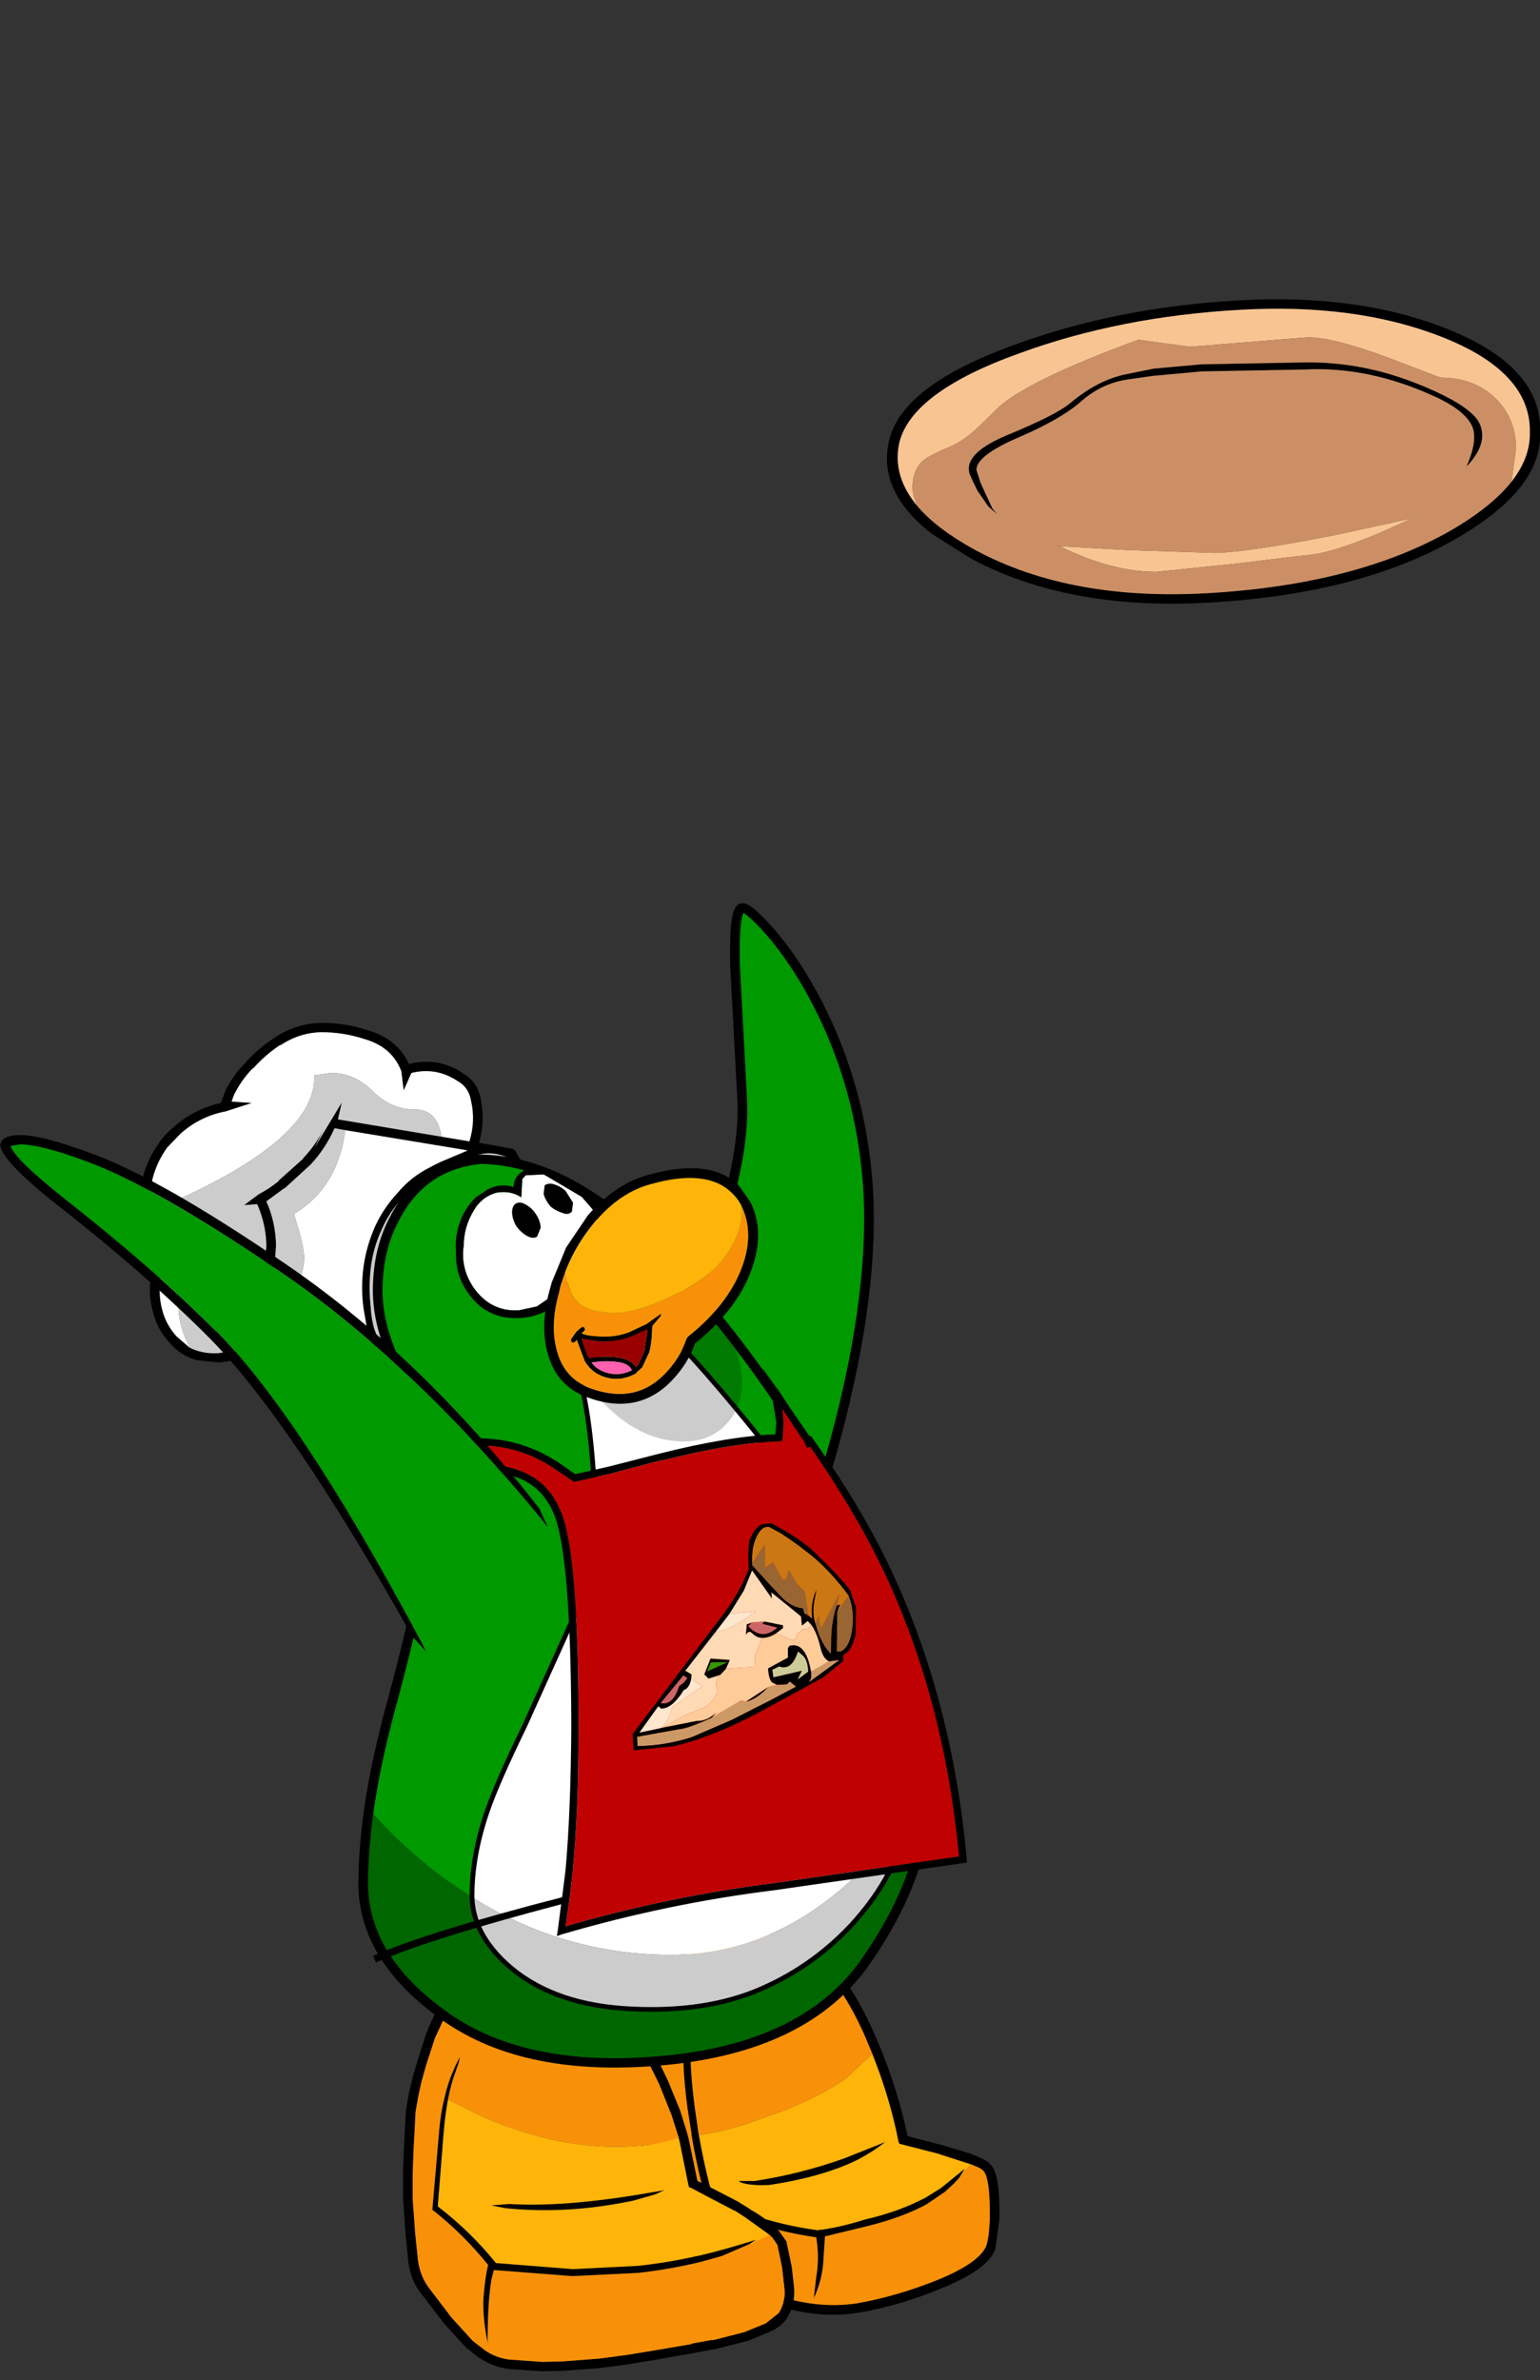 <?xml version="1.0" encoding="UTF-8" standalone="no"?>
<svg xmlns:ffdec="https://www.free-decompiler.com/flash" xmlns:xlink="http://www.w3.org/1999/xlink" ffdec:objectType="frame" height="251.2px" width="162.6px" xmlns="http://www.w3.org/2000/svg">
  <rect width="100%" height="100%" fill="#333333" stroke="none"/>
  <g transform="matrix(1.0, 0.0, 0.0, 1.0, -295.9, -22.4)">
    <use ffdec:characterId="209" height="41.9" transform="matrix(1.021, 0.0, 0.0, 0.989, 363.6, 225.25)" width="37.05" xlink:href="#shape0"/>
    <use ffdec:characterId="210" height="44.35" transform="matrix(1.021, 0.0, 0.0, 0.989, 338.4, 228.8)" width="40.5" xlink:href="#shape1"/>
    <use ffdec:characterId="211" height="39.6" transform="matrix(1.021, 0.0, 0.0, 0.989, 310.65, 130.35)" width="41.9" xlink:href="#shape2"/>
    <use ffdec:characterId="212" height="71.55" transform="matrix(1.021, 0.012, -0.013, 0.989, 366.396, 117.649)" width="21.75" xlink:href="#shape3"/>
    <use ffdec:characterId="213" height="97.45" transform="matrix(1.021, 0.0, 0.0, 0.989, 333.739, 144.255)" width="59.45" xlink:href="#shape4"/>
    <use ffdec:characterId="214" height="63.3" transform="matrix(1.021, 0.0, 0.0, 0.989, 335.289, 166.905)" width="61.4" xlink:href="#shape5"/>
    <use ffdec:characterId="191" height="24.35" transform="matrix(1.021, 0.0, 0.0, 0.989, 362.7, 183.1)" width="23.2" xlink:href="#shape6"/>
    <use ffdec:characterId="215" height="16.15" transform="matrix(1.021, 0.0, 0.0, 0.989, 344.0, 145.55)" width="15.75" xlink:href="#shape7"/>
    <use ffdec:characterId="115" height="4.15" transform="matrix(0.829, -0.578, 0.597, 0.802, 349.222, 150.213)" width="2.4" xlink:href="#shape8"/>
    <use ffdec:characterId="143" height="3.3" transform="matrix(0.067, -0.987, 1.019, 0.065, 353.059, 150.358)" width="3.1" xlink:href="#shape9"/>
    <use ffdec:characterId="194" height="18.3" transform="matrix(0.528, -0.847, 0.904, 0.684, 352.8, 165.6)" width="15.45" xlink:href="#shape10"/>
    <use ffdec:characterId="216" height="18.0" transform="matrix(0.528, -0.847, 0.874, 0.511, 348.927, 164.791)" width="27.75" xlink:href="#shape11"/>
    <use ffdec:characterId="245" height="32.1" transform="matrix(1.08, 0.0, 0.0, 1.0, 389.55, 54.0)" width="63.85" xlink:href="#shape12"/>
    <use ffdec:characterId="218" height="56.3" transform="matrix(1.021, -0.029, 0.03, 0.989, 295.9, 142.25)" width="55.4" xlink:href="#shape13"/>
  </g>
  <defs>
    <g id="shape0" transform="matrix(1.0, 0.0, 0.0, 1.0, 0.0, 0.0)">
      <path d="M24.25 23.9 L20.95 25.25 Q16.45 26.9 11.7 27.65 L10.1 27.65 Q10.8 28.15 13.25 28.05 18.75 27.2 22.4 25.35 23.95 24.5 25.2 23.5 L24.25 23.9 M23.9 14.05 Q25.5 18.15 26.4 22.35 L26.6 23.35 26.7 23.65 30.85 24.75 30.8 24.75 34.1 25.85 33.65 26.4 32.8 27.4 33.45 26.35 31.0 28.4 29.45 29.4 Q26.6 30.95 23.15 31.75 20.9 32.5 18.65 32.85 L18.5 32.85 18.25 32.9 Q14.6 32.4 10.95 31.1 L7.75 29.8 7.45 29.55 Q6.55 26.25 5.95 22.7 7.85 22.55 11.15 21.45 L14.65 20.15 Q18.5 18.6 21.1 16.75 L23.9 14.05" fill="#ffb409" fill-rule="evenodd" stroke="none"/>
      <path d="M24.6 13.1 Q26.55 17.95 27.55 22.85 L31.1 23.8 34.0 24.7 34.6 24.95 Q35.7 25.4 36.05 25.8 L36.15 25.9 Q37.0 26.8 37.05 30.5 L37.05 31.7 36.6 35.05 36.55 35.05 Q35.75 37.1 31.15 39.05 26.75 40.95 22.4 41.7 17.9 42.45 12.95 40.55 7.95 38.65 4.65 36.05 1.1 33.35 0.7 31.15 L0.7 31.05 Q-0.05 25.8 0.0 20.6 0.05 14.65 0.9 8.7 L0.9 8.65 0.95 8.65 Q2.9 0.25 10.3 0.0 18.7 -0.4 23.9 11.45 L24.6 13.1 M24.25 23.9 L25.2 23.5 Q23.95 24.5 22.4 25.35 18.75 27.2 13.25 28.05 10.8 28.15 10.1 27.65 L11.7 27.65 Q16.45 26.9 20.95 25.25 L24.25 23.9 M34.1 25.85 L30.8 24.75 30.85 24.75 26.7 23.65 26.6 23.35 26.4 22.35 Q25.5 18.15 23.9 14.05 L23.0 11.85 Q18.1 0.7 10.35 1.0 3.7 1.25 1.9 8.9 L1.9 8.85 Q1.05 14.75 1.0 20.6 0.95 25.7 1.7 30.9 L1.7 30.95 Q2.1 32.85 5.25 35.25 8.45 37.75 13.3 39.6 18.0 41.35 22.25 40.7 26.45 39.95 30.75 38.15 34.85 36.4 35.65 34.65 35.95 33.85 36.05 31.8 L36.05 30.5 Q36.0 27.55 35.5 26.7 L35.35 26.5 35.0 26.25 34.1 25.85 M5.95 22.7 Q6.55 26.25 7.45 29.55 L7.75 29.8 10.95 31.1 Q14.6 32.4 18.25 32.9 L18.5 32.85 18.65 32.85 Q20.9 32.5 23.15 31.75 26.6 30.95 29.45 29.4 L31.0 28.4 33.45 26.35 32.8 27.4 32.3 27.95 31.4 28.8 29.55 30.1 Q27.1 31.5 23.4 32.45 L19.0 33.55 19.0 33.6 18.85 36.05 Q18.75 38.15 17.85 40.15 L18.1 37.9 Q18.45 35.8 18.1 33.65 14.4 33.1 10.7 31.8 L8.3 30.9 6.8 30.0 6.75 29.85 Q5.8 26.4 5.2 22.7 L5.2 22.55 4.8 19.95 Q3.4 9.35 6.3 6.5 4.35 10.65 5.55 19.85 L5.95 22.7" fill="#000000" fill-rule="evenodd" stroke="none"/>
      <path d="M23.9 14.05 L21.1 16.75 Q18.5 18.6 14.65 20.15 L11.15 21.45 Q7.85 22.55 5.95 22.7 L5.55 19.85 Q4.35 10.65 6.3 6.5 3.4 9.35 4.8 19.95 L5.2 22.55 5.2 22.7 Q5.8 26.4 6.75 29.85 L6.8 30.0 8.3 30.9 10.7 31.8 Q14.4 33.1 18.1 33.65 18.45 35.8 18.1 37.9 L17.85 40.15 Q18.75 38.15 18.85 36.05 L19.0 33.6 19.0 33.55 23.4 32.45 Q27.1 31.5 29.55 30.1 L31.4 28.8 32.3 27.95 32.8 27.4 33.65 26.4 34.1 25.85 35.0 26.25 35.35 26.5 35.5 26.7 Q36.0 27.55 36.05 30.5 L36.05 31.8 Q35.95 33.85 35.65 34.65 34.85 36.4 30.75 38.15 26.45 39.95 22.25 40.7 18.0 41.35 13.3 39.6 8.45 37.75 5.25 35.25 2.1 32.85 1.7 30.95 L1.7 30.9 Q0.95 25.7 1.0 20.6 1.05 14.75 1.9 8.85 L1.9 8.9 Q3.7 1.25 10.35 1.0 18.1 0.7 23.0 11.85 L23.9 14.05" fill="#f99108" fill-rule="evenodd" stroke="none"/>
    </g>
    <g id="shape1" transform="matrix(1.0, 0.0, 0.0, 1.0, 0.0, 0.0)">
      <path d="M40.5 35.5 L40.5 35.55 Q40.6 37.35 39.75 38.7 39.05 39.7 37.95 40.15 L35.75 41.1 35.7 41.1 32.3 42.0 32.25 42.0 30.1 42.4 30.15 42.4 26.3 43.1 23.4 43.6 20.5 44.0 20.45 44.0 16.65 44.3 16.6 44.3 14.45 44.35 14.35 44.35 10.9 44.1 10.85 44.1 Q9.2 43.8 7.9 42.9 L7.95 42.95 6.55 41.8 4.25 39.2 2.0 36.15 Q0.85 34.7 0.6 32.7 L0.3 29.6 0.1 26.45 0.05 26.05 0.05 23.2 0.15 20.5 0.35 16.55 0.35 16.5 0.65 14.75 0.65 14.7 1.1 12.8 1.5 11.4 2.4 8.45 Q2.9 7.1 3.55 5.85 L3.6 5.85 5.0 3.9 5.05 3.9 6.65 2.2 7.65 1.5 7.6 1.55 Q8.55 1.0 9.7 0.75 L9.65 0.75 Q10.65 0.3 11.75 0.1 L11.8 0.05 11.85 0.05 14.65 0.2 Q16.5 0.5 18.35 1.45 L20.2 2.7 20.25 2.75 22.1 4.35 Q23.65 5.85 24.65 7.65 L26.05 10.35 27.45 13.35 28.7 16.5 29.45 19.0 29.55 19.4 29.6 19.6 30.5 24.05 30.95 24.25 34.8 26.3 34.8 26.35 34.85 26.35 35.95 27.05 35.9 27.05 Q37.5 27.95 38.85 29.3 L38.95 29.4 39.7 30.5 40.25 33.2 40.5 35.5 M28.55 19.4 L27.75 16.8 27.75 16.85 26.55 13.75 25.15 10.8 23.8 8.15 23.75 8.15 Q22.85 6.45 21.4 5.05 L21.4 5.1 19.6 3.5 17.9 2.35 Q15.6 1.2 13.2 1.05 L11.9 1.05 10.0 1.7 9.95 1.7 Q8.95 1.9 8.1 2.4 L7.3 2.95 5.8 4.5 5.8 4.55 Q5.0 5.4 4.45 6.35 L3.35 8.8 2.45 11.65 1.95 13.5 1.65 14.9 1.35 16.65 1.15 20.55 1.05 23.2 1.05 23.25 1.05 26.0 1.1 26.65 1.3 29.5 1.3 29.55 1.6 32.55 Q1.85 34.3 2.8 35.55 L5.05 38.6 7.25 41.1 8.5 42.1 Q9.6 42.9 11.0 43.1 L14.45 43.35 16.55 43.3 20.35 43.0 23.25 42.6 26.2 42.1 29.9 41.45 29.9 41.4 32.05 41.0 32.05 41.05 35.45 40.15 35.4 40.15 37.55 39.25 38.9 38.15 Q39.6 37.05 39.5 35.6 L39.25 33.35 39.25 33.3 38.75 30.8 38.75 30.85 38.25 30.1 37.95 29.8 35.4 27.9 34.35 27.2 34.3 27.2 29.85 24.8 29.6 24.7 29.6 24.6 29.55 24.45 28.65 19.85 28.55 19.45 28.55 19.4 M35.85 30.8 L33.05 32.05 Q29.05 33.3 24.45 33.85 L17.55 34.2 9.45 33.55 9.2 34.55 Q8.8 36.9 8.8 41.35 8.2 38.1 8.4 36.2 8.55 34.25 8.85 33.0 6.3 29.75 3.25 27.25 L3.1 27.15 3.1 26.9 3.8 18.55 Q3.95 16.75 4.35 15.15 4.7 13.5 5.35 12.05 L5.35 12.0 5.95 10.75 5.8 11.45 5.55 12.2 Q5.0 13.7 4.7 15.35 4.4 17.05 4.25 18.95 L3.65 26.75 3.95 27.0 Q7.05 29.5 9.5 32.6 L9.55 32.65 9.65 32.8 17.6 33.45 24.35 33.1 Q28.85 32.6 33.15 31.35 L34.35 31.0 36.6 30.3 35.85 30.8 M11.0 26.5 L11.1 26.5 Q17.3 26.9 27.15 25.0 L26.2 25.45 23.85 26.15 23.35 26.25 Q16.85 27.6 10.65 26.95 L9.15 26.65 11.0 26.5" fill="#000000" fill-rule="evenodd" stroke="none"/>
      <path d="M37.95 29.8 L38.25 30.1 38.75 30.85 38.75 30.8 39.25 33.3 39.25 33.35 39.5 35.6 Q39.6 37.05 38.9 38.15 L37.55 39.25 35.4 40.15 35.45 40.15 32.05 41.05 32.05 41.0 29.9 41.4 29.9 41.45 26.2 42.1 23.25 42.6 20.35 43.0 16.55 43.3 14.45 43.35 11.0 43.1 Q9.6 42.9 8.5 42.1 L7.25 41.1 5.05 38.6 2.8 35.55 Q1.85 34.3 1.6 32.55 L1.3 29.55 1.3 29.5 1.1 26.65 1.05 26.0 1.05 23.25 1.05 23.2 1.15 20.55 1.35 16.65 1.65 14.9 1.95 13.5 2.45 11.65 3.35 8.8 4.45 6.35 Q5.0 5.4 5.8 4.55 L5.8 4.5 7.3 2.95 8.1 2.4 Q8.95 1.9 9.95 1.7 L10.0 1.7 11.9 1.05 13.2 1.05 Q15.6 1.2 17.9 2.35 L19.6 3.5 21.4 5.1 21.4 5.05 Q22.85 6.45 23.75 8.15 L23.8 8.15 25.15 10.8 26.55 13.75 27.75 16.85 27.75 16.8 28.55 19.4 Q26.05 20.4 22.05 20.4 15.5 20.4 8.3 17.2 L4.7 15.35 Q5.0 13.7 5.55 12.2 L5.8 11.45 5.95 10.75 5.35 12.0 5.35 12.05 Q4.7 13.5 4.35 15.15 3.95 16.75 3.8 18.55 L3.1 26.9 3.1 27.15 3.25 27.25 Q6.3 29.75 8.85 33.0 8.55 34.25 8.4 36.2 8.2 38.1 8.8 41.35 8.8 36.9 9.2 34.55 L9.45 33.55 17.55 34.2 24.45 33.85 Q29.05 33.3 33.05 32.05 L35.85 30.8 37.55 30.0 37.95 29.8" fill="#f99108" fill-rule="evenodd" stroke="none"/>
      <path d="M28.55 19.4 L28.55 19.45 28.65 19.85 29.55 24.45 29.6 24.6 29.6 24.7 29.85 24.8 34.3 27.2 34.35 27.2 35.4 27.9 37.95 29.8 37.55 30.0 35.85 30.8 36.6 30.3 34.35 31.0 33.15 31.35 Q28.85 32.6 24.35 33.1 L17.6 33.45 9.65 32.8 9.55 32.65 9.5 32.6 Q7.05 29.5 3.95 27.0 L3.65 26.75 4.25 18.95 Q4.4 17.05 4.7 15.35 L8.3 17.2 Q15.5 20.4 22.05 20.4 26.05 20.4 28.55 19.4 M11.0 26.5 L9.15 26.65 10.65 26.95 Q16.85 27.6 23.35 26.25 L23.85 26.15 26.2 25.45 27.15 25.0 Q17.3 26.9 11.1 26.5 L11.0 26.5" fill="#ffb409" fill-rule="evenodd" stroke="none"/>
    </g>
    <g id="shape2" transform="matrix(1.0, 0.0, 0.0, 1.0, 0.0, 0.0)">
      <path d="M40.9 17.5 Q41.7 19.4 41.85 21.5 42.0 23.7 41.5 25.95 L41.5 25.9 Q41.0 28.3 40.1 30.65 38.95 33.55 36.9 35.9 L33.75 38.4 Q31.25 39.75 28.45 39.6 L28.35 39.6 27.45 39.45 27.25 39.4 22.2 36.1 20.75 37.4 Q18.3 39.5 14.95 39.2 11.75 38.7 10.85 35.85 L8.25 36.25 5.9 36.0 Q4.2 35.5 3.05 34.1 1.8 32.65 1.4 30.95 0.6 28.1 1.65 25.5 L0.9 23.65 0.35 21.9 Q-0.1 20.15 0.05 18.4 L0.05 18.35 Q0.25 15.3 2.05 12.75 L2.05 12.7 Q2.75 11.75 3.6 11.05 5.7 9.15 8.4 8.55 L8.9 7.15 Q9.75 5.45 11.0 4.2 L11.0 4.15 Q12.35 2.65 14.0 1.55 16.2 0.05 18.8 0.0 21.3 0.0 23.6 0.8 26.65 1.7 27.85 4.4 30.8 3.6 33.4 5.35 L33.35 5.35 Q34.9 6.25 35.25 8.05 35.75 10.45 35.1 12.8 L38.35 13.4 38.5 13.4 38.85 13.65 40.9 17.5 M40.5 25.7 L40.55 25.7 Q41.0 23.6 40.85 21.55 40.7 19.6 40.0 17.9 L38.15 14.4 Q35.95 13.45 34.3 14.4 L34.1 14.35 Q32.15 15.0 30.4 16.05 28.6 17.0 27.3 18.55 25.85 20.1 25.05 22.0 24.15 24.0 23.9 26.1 23.65 28.25 23.9 30.4 L23.9 30.45 Q23.95 31.65 24.3 32.8 L24.35 32.9 Q25.2 35.75 27.05 37.85 L27.45 38.35 27.7 38.5 28.55 38.6 Q31.05 38.75 33.25 37.55 34.95 36.55 36.15 35.25 38.05 33.05 39.15 30.3 L40.5 25.7 M31.2 12.15 L34.1 12.65 Q34.75 10.45 34.25 8.25 34.0 6.85 32.85 6.2 30.65 4.7 28.1 5.35 L27.3 7.2 27.05 5.15 Q26.1 2.6 23.3 1.75 21.1 1.0 18.8 1.0 16.5 1.05 14.55 2.4 L14.55 2.35 Q13.0 3.4 11.75 4.85 L11.7 4.85 Q10.55 6.05 9.8 7.6 L9.8 7.55 9.5 8.4 11.6 8.55 8.9 9.45 Q6.3 9.95 4.25 11.8 L2.85 13.3 Q1.25 15.6 1.05 18.45 0.9 20.05 1.3 21.65 L1.8 23.25 1.85 23.3 2.2 24.15 3.25 22.15 2.3 26.0 Q1.8 28.75 2.35 30.7 2.7 32.15 3.8 33.45 L5.15 34.65 Q6.45 35.35 8.15 35.25 L11.0 34.8 13.85 34.0 11.75 35.45 Q12.5 37.75 15.05 38.2 L15.1 38.2 Q18.0 38.45 20.1 36.65 L21.35 35.55 12.3 29.6 10.6 30.15 11.8 28.7 Q12.6 27.3 13.0 25.7 L12.95 25.7 13.1 23.8 13.1 23.75 Q13.05 21.45 12.15 19.35 L10.8 19.45 12.3 18.3 Q13.4 17.7 14.35 16.9 L14.35 16.85 16.9 14.5 16.9 14.45 Q18.15 13.1 19.0 11.4 L18.1 13.3 20.9 8.5 20.5 10.3 31.2 12.15 M23.45 32.3 L23.15 30.5 Q22.85 28.25 23.15 26.0 23.45 23.8 24.35 21.7 25.25 19.7 26.75 18.05 28.1 16.4 30.05 15.4 L30.5 15.15 31.1 14.85 33.85 13.65 33.85 13.6 21.25 11.45 20.15 11.25 Q19.2 13.45 17.65 15.15 L15.0 17.65 14.95 17.65 13.1 19.05 Q14.05 21.25 14.1 23.75 L13.95 25.9 13.95 25.95 12.95 28.8 22.45 35.05 22.5 35.1 25.5 37.05 Q24.25 35.25 23.6 33.0 L23.45 32.3" fill="#000000" fill-rule="evenodd" stroke="none"/>
      <path d="M5.15 34.65 L3.8 33.45 Q2.7 32.15 2.35 30.7 1.8 28.75 2.3 26.0 L3.25 22.15 2.2 24.15 1.85 23.3 1.8 23.25 1.3 21.65 Q0.9 20.05 1.05 18.45 1.25 15.6 2.85 13.3 L4.25 11.8 Q6.3 9.95 8.9 9.45 L11.6 8.55 9.5 8.4 9.8 7.55 9.8 7.6 Q10.55 6.05 11.7 4.85 L11.75 4.85 Q13.0 3.4 14.55 2.35 L14.55 2.4 Q16.5 1.05 18.8 1.0 21.1 1.0 23.3 1.75 26.1 2.6 27.05 5.15 L27.3 7.2 28.1 5.35 Q30.65 4.7 32.85 6.2 34.0 6.85 34.25 8.25 34.75 10.45 34.1 12.65 L31.2 12.15 Q30.8 9.25 28.45 9.25 26.0 9.25 24.1 7.3 22.2 5.35 19.8 5.35 L18.05 5.6 Q18.35 12.1 4.0 18.85 L5.9 20.9 Q5.1 22.15 4.65 23.6 4.0 25.95 4.0 30.15 4.0 32.3 5.15 34.6 L5.15 34.65 M21.25 11.45 L33.85 13.6 33.85 13.65 31.1 14.85 30.5 15.15 30.05 15.4 Q28.1 16.4 26.75 18.05 25.25 19.7 24.35 21.7 23.45 23.8 23.15 26.0 22.85 28.25 23.15 30.5 L23.45 32.3 20.25 30.3 16.25 27.75 Q17.0 26.55 17.0 25.1 17.0 23.95 16.35 21.75 L15.95 20.4 Q18.7 18.7 20.1 15.7 21.0 13.7 21.25 11.45" fill="#ffffff" fill-rule="evenodd" stroke="none"/>
      <path d="M40.5 25.7 L39.15 30.3 Q38.05 33.05 36.15 35.25 34.95 36.55 33.25 37.55 31.05 38.75 28.55 38.6 L27.7 38.5 27.45 38.35 27.05 37.85 Q25.2 35.75 24.35 32.9 L24.3 32.8 Q23.95 31.65 23.9 30.45 L23.9 30.4 Q23.65 28.25 23.9 26.1 24.15 24.0 25.05 22.0 25.85 20.1 27.3 18.55 28.6 17.0 30.4 16.05 32.15 15.0 34.1 14.35 L34.3 14.4 Q35.95 13.45 38.15 14.4 L40.0 17.9 Q40.7 19.6 40.85 21.55 41.0 23.6 40.55 25.7 L40.5 25.7 M31.2 12.15 L20.5 10.3 20.9 8.5 18.1 13.3 19.0 11.4 Q18.15 13.1 16.9 14.45 L16.9 14.5 14.35 16.85 14.35 16.9 Q13.4 17.7 12.3 18.3 L10.8 19.45 12.15 19.35 Q13.05 21.45 13.1 23.75 L13.1 23.8 12.95 25.7 13.0 25.7 Q12.6 27.3 11.8 28.7 L10.6 30.15 12.3 29.6 21.35 35.55 20.1 36.65 Q18.0 38.45 15.1 38.2 L15.05 38.2 Q12.5 37.75 11.75 35.45 L13.85 34.0 11.0 34.8 8.15 35.25 Q6.45 35.35 5.15 34.65 L5.15 34.6 Q4.0 32.3 4.0 30.15 4.0 25.95 4.65 23.6 5.1 22.15 5.9 20.9 L4.0 18.85 Q18.35 12.1 18.05 5.6 L19.8 5.35 Q22.2 5.35 24.1 7.3 26.0 9.25 28.45 9.25 30.8 9.25 31.2 12.15 M23.45 32.3 L23.6 33.0 Q24.25 35.25 25.5 37.05 L22.5 35.1 22.45 35.05 12.95 28.8 13.95 25.95 13.95 25.9 14.1 23.75 Q14.05 21.25 13.1 19.05 L14.95 17.65 15.0 17.65 17.65 15.15 Q19.2 13.45 20.15 11.25 L21.25 11.45 Q21.0 13.7 20.1 15.7 18.7 18.7 15.95 20.4 L16.35 21.75 Q17.0 23.95 17.0 25.1 17.0 26.55 16.25 27.75 L20.25 30.3 23.45 32.3" fill="#cccccc" fill-rule="evenodd" stroke="none"/>
    </g>
    <g id="shape3" transform="matrix(1.0, 0.0, 0.0, 1.0, 0.5, 0.5)">
      <path d="M4.05 38.25 Q8.0 26.85 7.45 20.05 L6.55 6.15 Q6.35 0.3 7.15 0.0 7.65 -0.2 9.5 1.8 11.65 4.1 13.7 7.5 19.5 17.3 20.55 29.05 21.55 40.45 17.55 56.65 15.5 64.75 13.3 70.55 L0.0 48.3 Q2.1 43.95 4.05 38.25" fill="#009900" fill-rule="evenodd" stroke="none"/>
      <path d="M4.05 38.25 Q8.0 26.85 7.45 20.05 L6.55 6.15 Q6.35 0.3 7.15 0.0 7.65 -0.2 9.5 1.8 11.65 4.1 13.7 7.5 19.5 17.3 20.55 29.05 21.55 40.45 17.55 56.65 15.5 64.75 13.3 70.55 L0.0 48.3 Q2.1 43.95 4.05 38.25 Z" fill="none" stroke="#000000" stroke-linecap="round" stroke-linejoin="round" stroke-width="1.0"/>
    </g>
    <g id="shape4" transform="matrix(1.0, 0.0, 0.0, 1.0, 0.5, 0.5)">
      <path d="M11.25 78.75 L11.25 78.35 Q11.3 74.1 12.85 69.5 13.85 66.5 16.7 60.45 L21.95 48.45 Q24.35 42.5 23.85 34.15 23.35 25.75 21.9 21.85 22.2 21.95 26.3 19.7 L30.35 17.45 Q33.3 19.9 40.3 28.8 47.25 37.7 52.1 47.5 57.0 57.3 57.0 62.2 56.95 66.2 56.25 70.2 L52.2 75.2 Q43.1 84.9 31.85 84.9 20.8 84.9 11.25 78.75" fill="#ffffff" fill-rule="evenodd" stroke="none"/>
      <path d="M0.6 69.35 Q1.35 64.0 3.1 57.5 6.2 45.65 7.1 37.85 7.95 30.05 4.7 24.35 1.4 18.6 1.5 13.75 1.55 9.6 3.2 6.4 6.05 0.6 12.15 0.0 19.5 0.1 27.05 6.65 34.6 13.2 42.75 25.45 50.85 37.7 54.8 48.35 58.5 58.4 58.45 66.9 L56.25 70.2 Q56.95 66.2 57.0 62.2 57.0 57.3 52.1 47.5 47.25 37.7 40.3 28.8 33.3 19.9 30.35 17.45 L26.3 19.7 Q22.2 21.95 21.9 21.85 23.35 25.75 23.85 34.15 24.35 42.5 21.95 48.45 L16.7 60.45 Q13.85 66.5 12.85 69.5 11.3 74.1 11.25 78.35 L11.25 78.75 8.65 76.95 Q4.3 73.7 0.6 69.35" fill="#009900" fill-rule="evenodd" stroke="none"/>
      <path d="M56.25 70.2 L55.85 72.0 Q54.75 76.9 50.5 81.7 46.2 86.45 40.4 88.85 34.6 91.2 26.7 90.6 19.25 90.0 14.85 85.9 11.35 82.6 11.25 78.75 20.8 84.9 31.85 84.9 43.1 84.9 52.2 75.2 L56.25 70.2" fill="#cccccc" fill-rule="evenodd" stroke="none"/>
      <path d="M0.6 69.35 Q4.3 73.7 8.65 76.95 L11.25 78.75 Q11.35 82.6 14.85 85.9 19.25 90.0 26.7 90.6 34.6 91.2 40.4 88.85 46.2 86.45 50.5 81.7 54.75 76.9 55.85 72.0 L56.25 70.2 58.45 66.9 58.4 67.85 Q58.05 76.65 51.9 85.7 45.75 94.7 31.3 96.15 16.85 97.6 8.45 91.45 0.05 85.3 0.0 77.35 0.0 73.75 0.6 69.35" fill="#006700" fill-rule="evenodd" stroke="none"/>
      <path d="M58.45 66.9 Q58.5 58.4 54.8 48.35 50.85 37.7 42.75 25.45 34.6 13.2 27.05 6.65 19.5 0.1 12.15 0.0 6.05 0.6 3.2 6.4 1.55 9.6 1.5 13.75 1.4 18.6 4.7 24.35 7.95 30.05 7.1 37.85 6.2 45.65 3.1 57.5 1.35 64.0 0.6 69.35 0.0 73.75 0.0 77.35 0.05 85.3 8.45 91.45 16.85 97.6 31.3 96.15 45.75 94.7 51.9 85.7 58.05 76.65 58.4 67.85 L58.45 66.9" fill="none" stroke="#000000" stroke-linecap="round" stroke-linejoin="round" stroke-width="1.0"/>
      <path d="M11.25 78.75 L11.25 78.35 Q11.3 74.1 12.85 69.5 13.85 66.5 16.7 60.45 L21.95 48.45 Q24.35 42.5 23.85 34.15 23.35 25.75 21.9 21.85 22.2 21.95 26.3 19.7 L30.35 17.45 Q33.3 19.9 40.3 28.8 47.25 37.7 52.1 47.5 57.0 57.3 57.0 62.2 56.95 66.2 56.25 70.2 L55.85 72.0 Q54.75 76.9 50.5 81.7 46.2 86.45 40.4 88.85 34.6 91.2 26.7 90.6 19.25 90.0 14.85 85.9 11.35 82.6 11.25 78.75 Z" fill="none" stroke="#000000" stroke-linecap="round" stroke-linejoin="round" stroke-width="0.5"/>
    </g>
    <g id="shape5" transform="matrix(1.0, 0.0, 0.0, 1.0, 0.5, 0.5)">
      <path d="M41.8 3.7 L42.0 4.0 44.0 7.1 44.05 7.15 44.25 7.6 44.4 7.9 44.7 7.75 Q48.2 12.95 50.7 17.75 58.4 32.65 60.1 51.5 L40.9 54.35 Q30.1 55.75 19.4 58.95 L19.8 56.15 20.15 53.05 Q20.75 46.75 20.75 37.5 20.75 19.05 18.9 14.65 17.7 11.6 14.95 10.45 12.6 9.4 7.85 9.45 L5.9 9.65 5.5 9.7 5.55 8.25 Q12.7 6.4 17.95 9.9 L20.25 11.5 20.4 11.5 24.05 10.65 29.35 9.2 29.35 9.25 Q36.65 7.35 41.45 7.2 L41.8 7.15 41.85 6.85 41.95 5.2 41.8 3.7" fill="#bf0101" fill-rule="evenodd" stroke="none"/>
      <path d="M39.25 -0.05 L39.85 -0.5 40.05 -0.2 41.3 1.6 41.4 1.7 42.6 3.6 44.6 6.6 44.75 6.65 44.85 6.7 44.9 6.8 Q48.7 12.3 51.35 17.4 59.2 32.6 60.9 51.8 L60.9 52.15 60.55 52.2 41.0 55.1 Q30.0 56.5 19.05 59.8 L18.5 60.0 18.6 59.4 18.95 56.6 Q5.7 60.2 0.15 62.65 L-0.2 62.8 -0.5 62.1 -0.15 61.95 Q5.5 59.45 19.05 55.85 L19.4 53.0 Q19.95 46.75 20.0 37.5 19.95 19.25 18.2 14.95 17.1 12.2 14.65 11.15 12.4 10.2 7.85 10.2 L6.0 10.4 5.15 10.6 4.65 10.7 4.7 10.15 4.8 7.95 4.8 7.65 5.05 7.6 Q12.7 5.55 18.35 9.25 L18.4 9.25 20.4 10.7 23.85 9.9 29.15 8.5 Q36.3 6.65 41.1 6.45 L41.2 5.2 40.7 2.0 39.45 0.25 39.25 -0.05 M41.8 3.7 L41.95 5.2 41.85 6.85 41.8 7.15 41.45 7.2 Q36.65 7.35 29.35 9.25 L29.35 9.2 24.05 10.65 20.4 11.5 20.25 11.5 17.95 9.9 Q12.7 6.4 5.55 8.25 L5.5 9.7 5.9 9.65 7.85 9.45 Q12.6 9.4 14.95 10.45 17.7 11.6 18.9 14.65 20.75 19.05 20.75 37.5 20.75 46.75 20.15 53.05 L19.8 56.15 19.4 58.95 Q30.1 55.75 40.9 54.35 L60.1 51.5 Q58.4 32.65 50.7 17.75 48.2 12.95 44.7 7.75 L44.4 7.9 44.25 7.6 44.05 7.15 44.0 7.1 42.0 4.0 41.8 3.7" fill="#000000" fill-rule="evenodd" stroke="none"/>
    </g>
    <g id="shape6" transform="matrix(1.0, 0.0, 0.0, 1.0, 0.0, 0.0)">
      <path d="M21.1 8.85 L21.35 7.65 19.55 11.2 19.35 11.05 19.25 10.0 18.9 10.8 Q18.5 9.65 18.85 8.0 L19.0 7.2 Q18.4 8.5 18.55 10.1 18.7 10.4 18.15 9.9 L17.8 7.4 17.0 6.55 16.15 5.1 15.85 6.1 15.5 6.1 14.5 4.25 13.7 4.85 13.65 2.35 12.35 4.4 12.35 3.85 Q12.35 2.7 12.65 1.9 13.2 0.35 14.1 0.45 L15.35 1.15 Q17.15 2.35 18.9 3.85 20.75 5.55 22.35 7.8 L21.5 9.0 21.45 8.75 21.1 8.85" fill="#cb7814" fill-rule="evenodd" stroke="none"/>
      <path d="M21.45 8.75 L21.5 9.0 21.15 9.55 21.45 8.75 M20.3 14.8 L21.4 14.65 18.2 17.05 18.45 16.6 18.45 15.9 20.3 14.8 M14.9 17.3 L15.95 17.25 16.25 16.95 16.9 17.5 14.35 18.9 10.25 21.05 6.1 22.9 Q3.35 23.8 0.5 23.85 L0.45 22.85 4.75 22.05 Q5.65 22.0 8.2 20.8 L11.25 18.95 11.7 19.1 Q12.85 18.85 14.0 17.55 L14.9 17.3" fill="#cc9966" fill-rule="evenodd" stroke="none"/>
      <path d="M18.9 10.8 L19.25 10.0 19.35 11.05 19.55 11.2 21.35 7.65 21.1 8.85 Q20.6 10.45 20.55 12.15 L20.5 14.0 Q19.5 13.05 18.9 10.8 M21.5 9.0 L22.35 7.8 Q22.9 9.25 22.75 11.0 22.55 13.2 21.55 13.75 L21.1 13.75 21.1 13.7 21.15 9.55 21.5 9.0 M12.35 4.4 L13.65 2.35 13.7 4.85 14.5 4.25 15.5 6.1 15.85 6.1 16.15 5.1 17.0 6.55 17.8 7.4 18.15 9.9 17.75 9.7 17.6 9.15 Q16.4 9.05 15.3 7.85 L14.3 6.75 12.35 4.55 12.35 4.45 12.35 4.4" fill="#996633" fill-rule="evenodd" stroke="none"/>
      <path d="M18.9 10.8 Q19.5 13.05 20.5 14.0 L20.55 12.15 Q20.6 10.45 21.1 8.85 L21.45 8.75 21.15 9.55 21.1 13.7 21.05 13.75 21.1 13.75 21.55 13.75 Q22.55 13.2 22.75 11.0 22.9 9.25 22.35 7.8 20.75 5.55 18.9 3.85 17.15 2.35 15.35 1.15 L14.1 0.45 Q13.2 0.35 12.65 1.9 12.35 2.7 12.35 3.85 L12.35 4.4 12.35 4.45 12.35 4.55 14.3 6.75 15.3 7.85 Q16.4 9.05 17.6 9.15 L17.75 9.7 18.15 9.9 Q18.7 10.4 18.55 10.1 18.4 8.5 19.0 7.2 L18.85 8.0 Q18.5 9.65 18.9 10.8 M23.05 11.95 Q22.65 13.75 21.8 14.1 L21.75 14.8 19.65 16.55 12.7 20.45 Q8.15 22.9 4.3 23.85 L0.1 24.3 0.0 22.55 9.5 9.6 Q11.15 7.3 12.0 4.95 L11.95 3.3 12.05 1.95 12.45 1.1 Q12.8 0.5 13.3 0.2 L14.3 0.05 Q16.75 1.35 18.45 2.8 21.8 6.15 22.5 7.25 L23.1 9.05 23.05 11.95 M18.45 15.9 L18.45 16.6 18.2 17.05 21.4 14.65 20.3 14.8 Q19.65 14.5 19.4 13.25 19.05 11.75 18.5 10.95 L18.1 10.5 17.5 11.0 17.4 10.0 14.35 7.45 14.4 8.1 12.35 5.1 11.5 7.25 10.0 9.75 8.55 11.7 5.45 15.8 6.1 16.2 6.05 16.7 Q5.9 17.5 5.45 17.8 L5.3 17.85 Q4.1 19.85 2.95 19.85 L2.65 19.6 0.7 22.4 2.8 21.95 3.2 21.85 6.65 21.15 Q7.7 21.2 8.7 20.2 L8.2 20.8 Q5.65 22.0 4.75 22.05 L0.45 22.85 0.5 23.85 Q3.35 23.8 6.1 22.9 L10.25 21.05 14.35 18.9 16.9 17.5 16.25 16.95 15.95 17.25 14.9 17.3 14.4 17.05 Q14.05 16.65 14.0 15.55 L16.05 14.4 16.05 13.4 16.2 13.15 Q17.9 12.65 18.45 15.9 M13.4 12.3 Q12.85 12.3 12.4 11.85 12.0 11.4 11.7 12.0 L11.8 10.85 12.35 10.65 11.95 11.05 Q13.4 12.65 14.95 11.2 L13.4 10.8 13.65 10.55 15.55 10.95 15.55 11.25 14.85 11.8 Q14.15 12.3 13.4 12.3 M9.65 15.6 L9.1 16.2 9.05 16.25 7.85 16.65 7.4 16.2 8.05 14.5 10.05 14.65 9.65 15.6 M7.75 15.85 L9.8 14.9 8.1 14.9 7.75 15.75 7.65 15.85 7.75 15.85 M5.65 16.6 L5.25 16.3 2.9 19.25 Q4.15 19.55 4.8 17.45 L5.3 17.05 5.65 16.6 M17.1 16.7 L18.15 15.9 Q18.1 14.6 17.55 14.15 L17.1 13.75 Q16.45 15.85 15.15 15.35 L14.45 15.7 14.55 16.5 17.5 15.8 17.1 16.65 17.05 16.7 17.1 16.7 M14.0 17.55 Q12.85 18.85 11.7 19.1 L14.0 17.55" fill="#000000" fill-rule="evenodd" stroke="none"/>
      <path d="M3.2 21.85 L2.8 21.95 Q3.5 21.65 3.95 20.2 L4.1 19.7 7.2 17.45 6.05 16.7 6.1 16.2 5.45 15.8 8.55 11.7 Q10.3 11.35 12.05 9.95 L12.75 9.45 10.0 9.75 11.5 7.25 12.35 5.1 14.4 8.1 14.35 7.45 17.4 10.0 17.5 11.0 18.1 10.5 18.5 10.95 Q18.1 11.45 17.65 11.35 L17.05 11.85 Q16.8 12.6 16.55 12.55 L14.85 11.8 15.55 11.25 15.55 10.95 13.65 10.55 12.35 10.65 11.8 10.85 11.7 12.0 Q12.0 11.4 12.4 11.85 12.85 12.3 13.4 12.3 L12.65 14.15 12.6 15.4 9.65 15.6 10.05 14.65 8.05 14.5 7.4 16.2 7.85 16.65 9.05 16.25 9.05 16.3 8.8 16.5 8.6 17.35 8.8 18.0 Q8.1 19.5 7.15 19.85 5.15 20.55 3.2 21.85" fill="#ffdab5" fill-rule="evenodd" stroke="none"/>
      <path d="M12.35 10.65 L13.65 10.55 13.4 10.8 14.95 11.2 Q13.4 12.65 11.95 11.05 L12.35 10.65 M5.65 16.6 L5.3 17.05 4.8 17.45 Q4.15 19.55 2.9 19.25 L5.25 16.3 5.65 16.6" fill="#cc6666" fill-rule="evenodd" stroke="none"/>
      <path d="M18.45 15.9 Q17.9 12.65 16.2 13.15 L16.05 13.4 16.05 14.4 14.0 15.55 Q14.05 16.65 14.4 17.05 L14.9 17.3 14.0 17.55 11.7 19.1 11.25 18.95 8.2 20.8 8.7 20.2 Q7.7 21.2 6.65 21.15 L3.2 21.85 Q5.15 20.55 7.15 19.85 8.1 19.5 8.8 18.0 L8.6 17.35 8.8 16.5 9.05 16.3 9.1 16.2 9.65 15.6 12.6 15.4 12.65 14.15 13.4 12.3 Q14.15 12.3 14.85 11.8 L16.55 12.55 Q16.8 12.6 17.05 11.85 L17.65 11.35 Q18.1 11.45 18.5 10.95 19.05 11.75 19.4 13.25 19.65 14.5 20.3 14.8 L18.45 15.9" fill="#ffcc99" fill-rule="evenodd" stroke="none"/>
      <path d="M2.8 21.95 L0.7 22.4 2.65 19.6 2.95 19.85 Q4.1 19.85 5.3 17.85 L5.45 17.8 Q5.9 17.5 6.05 16.7 L7.2 17.45 4.1 19.7 3.95 20.2 Q3.5 21.65 2.8 21.95 M8.55 11.7 L10.0 9.75 12.75 9.45 12.05 9.95 Q10.3 11.35 8.55 11.7" fill="#ffe7ce" fill-rule="evenodd" stroke="none"/>
      <path d="M7.75 15.75 L8.1 14.9 9.8 14.9 7.75 15.85 7.75 15.75" fill="#339900" fill-rule="evenodd" stroke="none"/>
      <path d="M9.1 16.2 L9.05 16.3 9.05 16.25 9.1 16.2" fill="#ffe0c1" fill-rule="evenodd" stroke="none"/>
      <path d="M17.1 16.65 L17.5 15.8 14.55 16.5 14.45 15.7 15.15 15.35 Q16.45 15.85 17.1 13.75 L17.55 14.15 Q18.1 14.6 18.15 15.9 L17.1 16.7 17.1 16.65" fill="#cccc99" fill-rule="evenodd" stroke="none"/>
    </g>
    <g id="shape7" transform="matrix(1.0, 0.0, 0.0, 1.0, 0.0, 0.0)">
      <path d="M13.05 3.2 L14.4 4.8 14.85 6.4 14.85 7.7 14.0 8.6 12.75 8.65 12.6 9.45 12.15 11.05 11.75 12.0 10.6 13.35 8.4 14.9 6.6 15.3 Q4.65 15.45 3.15 14.3 1.8 13.2 1.15 11.5 0.6 9.95 0.85 8.35 0.85 6.5 1.8 4.8 2.65 3.2 4.25 2.75 5.7 2.5 6.8 3.25 L6.9 1.3 7.25 0.9 9.1 0.8 9.45 1.0 13.05 3.2" fill="#ffffff" fill-rule="evenodd" stroke="none"/>
      <path d="M13.05 3.2 L9.45 1.0 9.1 0.8 7.25 0.9 6.9 1.3 6.8 3.25 Q5.7 2.5 4.25 2.75 2.65 3.2 1.8 4.8 0.85 6.5 0.85 8.35 0.6 9.95 1.15 11.5 1.8 13.2 3.15 14.3 4.65 15.45 6.6 15.3 L8.4 14.9 10.6 13.35 11.75 12.0 12.15 11.05 12.6 9.45 12.75 8.65 14.0 8.6 14.85 7.7 14.85 6.4 14.4 4.8 13.05 3.2 M13.3 9.4 Q13.3 10.4 12.9 11.45 12.3 12.9 11.2 14.0 8.5 16.7 4.8 16.0 3.1 15.55 2.05 14.4 -0.05 12.15 0.05 9.15 -0.1 7.6 0.4 6.05 0.9 4.45 2.1 3.25 L3.25 2.45 Q4.55 1.7 6.0 2.15 6.0 1.05 7.05 0.4 7.5 0.1 8.1 0.0 L9.3 0.1 Q10.95 0.9 12.7 2.0 15.25 3.6 15.7 6.6 L15.7 7.5 Q15.4 8.85 14.2 9.25 L13.35 9.35 13.3 9.4" fill="#000000" fill-rule="evenodd" stroke="none"/>
    </g>
    <g id="shape8" transform="matrix(1.0, 0.0, 0.0, 1.0, -0.1, -0.15)">
      <path d="M2.05 3.75 L1.2 4.3 Q0.7 4.3 0.4 3.65 0.1 3.0 0.1 2.15 0.2 1.3 0.6 0.7 1.0 0.15 1.45 0.15 1.95 0.2 2.2 0.75 2.55 1.45 2.5 2.25 2.45 3.15 2.05 3.75" fill="#000000" fill-rule="evenodd" stroke="none"/>
    </g>
    <g id="shape9" transform="matrix(1.0, 0.0, 0.0, 1.0, -0.1, -0.1)">
      <path d="M0.4 3.25 Q-0.05 2.9 0.2 2.25 0.35 1.6 0.8 1.0 1.45 0.4 2.1 0.2 L3.0 0.25 Q3.3 0.6 3.2 1.1 3.05 1.85 2.55 2.45 L1.35 3.3 0.4 3.25" fill="#000000" fill-rule="evenodd" stroke="none"/>
    </g>
    <g id="shape10" transform="matrix(1.0, 0.0, 0.0, 1.0, 0.0, 0.0)">
      <path d="M12.35 16.25 Q9.75 18.65 6.65 18.25 3.45 17.85 1.55 14.9 -0.35 12.0 0.1 8.25 0.55 4.45 3.1 2.0 5.65 -0.3 8.8 0.05 12.0 0.5 13.9 3.35 15.8 6.3 15.35 10.1 14.9 13.85 12.35 16.25" fill="#000000" fill-opacity="0.2" fill-rule="evenodd" stroke="none"/>
    </g>
    <g id="shape11" transform="matrix(1.0, 0.0, 0.0, 1.0, 2.2, 1.9)">
      <path d="M8.35 -0.6 L6.8 -0.25 5.2 0.25 Q2.4 1.2 0.7 2.9 -1.6 5.15 -1.05 8.1 -0.15 12.9 4.2 13.85 6.5 14.35 8.55 13.85 L8.85 13.85 Q13.9 15.65 18.1 14.8 21.85 14.05 23.65 11.4 L23.75 11.25 Q26.15 7.05 20.75 2.1 18.4 -0.1 14.45 -0.7 11.35 -1.15 8.35 -0.6 M5.35 -0.85 L6.55 -1.2 10.5 -1.85 14.6 -1.7 Q18.9 -1.0 21.45 1.35 26.5 6.0 25.35 10.1 L24.5 11.95 Q22.55 14.95 18.3 15.8 13.95 16.7 8.6 14.85 6.4 15.35 4.0 14.85 -1.05 13.8 -2.05 8.3 -2.7 4.85 0.0 2.2 2.0 0.2 5.35 -0.85 M1.1 6.1 L2.5 4.35 2.65 4.2 2.4 4.15 2.2 4.05 2.15 3.9 2.25 3.7 2.45 3.65 3.35 3.7 3.5 3.75 4.0 3.9 4.15 4.0 4.15 4.2 4.0 4.35 3.85 4.35 3.5 4.25 Q3.45 4.7 4.15 6.0 4.95 7.55 6.2 8.45 L7.9 9.55 7.95 9.55 9.5 10.2 9.45 10.25 9.25 10.3 7.95 10.1 Q6.4 11.0 5.35 11.3 L5.3 11.3 3.65 11.5 3.6 11.5 2.9 11.3 2.75 11.3 Q1.05 10.35 0.7 8.6 0.45 7.3 1.05 6.2 L1.1 6.1 M2.85 4.7 Q2.15 5.45 1.6 6.3 2.8 7.6 3.35 9.15 3.7 10.2 3.3 10.95 L3.7 11.0 5.2 10.8 7.4 9.85 5.9 8.85 Q4.55 7.85 3.7 6.25 L3.0 4.55 2.85 4.7 M1.35 6.75 Q1.0 7.55 1.2 8.5 1.5 9.95 2.8 10.75 3.2 10.15 2.9 9.3 2.4 7.95 1.35 6.75" fill="#000000" fill-rule="evenodd" stroke="none"/>
      <path d="M23.75 11.25 L23.65 11.4 Q21.85 14.05 18.1 14.8 13.9 15.65 8.85 13.85 L8.55 13.85 Q6.5 14.35 4.2 13.85 -0.15 12.9 -1.05 8.1 -1.6 5.15 0.7 2.9 2.4 1.2 5.2 0.25 L6.8 -0.25 8.35 -0.6 Q6.05 1.05 6.05 2.95 6.05 4.2 7.1 6.0 8.05 7.8 11.8 10.25 15.5 12.7 18.7 12.75 21.95 12.8 23.75 11.25 M1.1 6.1 L1.05 6.2 Q0.45 7.3 0.7 8.6 1.05 10.35 2.75 11.3 L2.9 11.3 3.6 11.5 3.65 11.5 5.3 11.3 5.35 11.3 Q6.4 11.0 7.95 10.1 L9.25 10.3 9.45 10.25 9.5 10.2 7.95 9.55 7.9 9.55 6.2 8.45 Q4.95 7.55 4.15 6.0 3.45 4.7 3.5 4.25 L3.85 4.35 4.0 4.35 4.15 4.2 4.15 4.0 4.0 3.9 3.5 3.75 3.35 3.7 2.45 3.65 2.25 3.7 2.15 3.9 2.2 4.05 2.4 4.15 2.65 4.2 2.5 4.35 1.1 6.1" fill="#f99108" fill-rule="evenodd" stroke="none"/>
      <path d="M8.35 -0.6 Q11.35 -1.15 14.45 -0.7 18.4 -0.1 20.75 2.1 26.15 7.05 23.75 11.25 21.95 12.8 18.7 12.75 15.5 12.7 11.8 10.25 8.05 7.8 7.1 6.0 6.05 4.2 6.05 2.95 6.05 1.05 8.35 -0.6" fill="#ffb409" fill-rule="evenodd" stroke="none"/>
      <path d="M2.85 4.7 L3.0 4.55 3.7 6.25 Q4.55 7.85 5.9 8.85 L7.4 9.85 5.2 10.8 3.7 11.0 3.3 10.95 Q3.7 10.2 3.35 9.15 2.8 7.6 1.6 6.3 2.15 5.45 2.85 4.7" fill="#990000" fill-rule="evenodd" stroke="none"/>
      <path d="M1.35 6.75 Q2.4 7.95 2.9 9.3 3.2 10.15 2.8 10.75 1.5 9.95 1.2 8.5 1.0 7.55 1.35 6.75" fill="#fe5fae" fill-rule="evenodd" stroke="none"/>
    </g>
    <g id="shape12" transform="matrix(1.0, 0.0, 0.0, 1.0, 0.0, 0.0)">
      <path d="M63.85 14.0 Q64.0 17.6 61.0 20.95 59.0 23.15 55.65 25.25 46.5 30.95 32.2 31.95 17.8 33.0 8.05 27.25 L4.4 24.75 Q-0.95 20.25 0.2 14.95 1.4 9.05 12.7 4.7 22.65 0.8 34.45 0.1 45.95 -0.6 54.5 3.0 64.05 7.0 63.85 14.0 M61.05 19.25 Q62.9 16.7 62.85 14.05 L62.85 14.0 Q62.95 7.6 54.1 3.9 45.75 0.4 34.5 1.1 22.85 1.8 13.05 5.65 2.4 9.75 1.2 15.15 0.5 18.65 3.0 21.85 4.85 24.2 8.55 26.4 18.1 32.0 32.15 30.95 46.1 29.95 55.1 24.4 59.1 21.9 61.05 19.25 M58.0 13.25 Q58.75 15.3 56.65 17.65 57.75 14.95 57.25 13.5 56.6 11.75 53.55 10.25 47.1 7.05 40.85 7.4 L30.75 7.6 26.25 8.05 26.15 8.05 23.55 8.45 Q21.0 8.85 19.0 10.75 17.0 12.65 12.9 14.55 8.8 16.45 8.75 17.95 L8.75 18.0 9.15 19.35 9.7 20.65 10.3 22.05 10.8 22.7 9.9 21.85 8.85 20.2 8.4 19.2 8.05 18.35 8.0 17.95 Q7.9 16.05 11.8 14.3 16.5 12.2 17.85 11.0 20.6 8.5 23.35 7.9 L26.1 7.3 30.75 6.85 40.8 6.65 Q46.4 6.55 51.85 8.9 57.3 11.25 58.0 13.25" fill="#000000" fill-rule="evenodd" stroke="none"/>
      <path d="M3.0 21.85 Q0.5 18.65 1.2 15.15 2.4 9.75 13.05 5.65 22.85 1.8 34.5 1.1 45.75 0.4 54.1 3.9 62.95 7.6 62.85 14.0 L62.85 14.05 Q62.9 16.7 61.05 19.25 L61.5 15.75 Q61.5 12.65 59.55 10.5 57.45 8.25 54.1 8.25 L49.0 6.15 Q43.65 4.0 41.15 4.0 L29.65 5.0 27.2 4.65 24.6 4.25 Q14.2 8.35 11.05 11.25 L8.95 13.45 Q7.6 14.85 6.25 15.5 4.15 16.45 3.55 17.0 2.5 18.0 2.5 19.85 2.5 20.65 3.0 21.85 M48.15 24.65 Q43.2 26.9 40.9 27.0 L34.0 27.9 26.3 28.75 Q21.95 28.75 16.9 26.05 L16.6 26.0 16.85 26.0 16.9 26.05 23.5 26.45 31.9 26.75 Q35.0 26.75 43.9 24.85 L51.35 23.1 48.15 24.65" fill="#f8c592" fill-rule="evenodd" stroke="none"/>
      <path d="M3.0 21.85 Q2.5 20.65 2.5 19.85 2.5 18.0 3.55 17.0 4.15 16.45 6.25 15.5 7.6 14.85 8.95 13.45 L11.05 11.25 Q14.2 8.35 24.6 4.25 L27.2 4.65 29.65 5.0 41.15 4.0 Q43.65 4.0 49.0 6.15 L54.1 8.25 Q57.45 8.25 59.55 10.5 61.5 12.65 61.5 15.75 L61.05 19.25 Q59.1 21.9 55.1 24.4 46.1 29.95 32.15 30.95 18.1 32.0 8.55 26.4 4.85 24.2 3.0 21.85 M58.0 13.25 Q57.3 11.25 51.85 8.9 46.4 6.55 40.8 6.65 L30.75 6.85 26.1 7.3 23.35 7.9 Q20.6 8.5 17.85 11.0 16.5 12.2 11.8 14.3 7.9 16.05 8.0 17.95 L8.05 18.35 8.4 19.2 8.85 20.2 9.9 21.85 10.8 22.7 10.3 22.05 9.7 20.65 9.15 19.35 8.75 18.0 8.75 17.95 Q8.8 16.45 12.9 14.55 17.0 12.65 19.0 10.75 21.0 8.85 23.55 8.45 L26.15 8.05 26.25 8.05 30.75 7.6 40.85 7.4 Q47.1 7.05 53.55 10.25 56.6 11.75 57.25 13.5 57.75 14.95 56.65 17.65 58.75 15.3 58.0 13.25 M48.15 24.65 L51.35 23.1 43.9 24.85 Q35.0 26.75 31.9 26.75 L23.5 26.45 16.9 26.05 16.85 26.0 16.6 26.0 16.9 26.05 Q21.95 28.75 26.3 28.75 L34.0 27.9 40.9 27.0 Q43.2 26.9 48.15 24.65" fill="#cc8f65" fill-rule="evenodd" stroke="none"/>
    </g>
    <g id="shape13" transform="matrix(1.0, 0.0, 0.0, 1.0, 0.0, 0.0)">
      <path d="M42.05 55.5 L42.4 56.3 41.0 54.6 Q29.05 31.05 20.9 22.1 14.6 15.2 5.85 7.7 -0.05 2.6 0.0 0.95 L0.15 0.6 Q0.55 0.0 2.0 0.0 4.3 0.05 9.45 2.2 16.5 5.1 29.1 14.55 42.85 24.85 54.55 41.4 L55.4 43.45 54.75 42.55 Q41.8 25.3 28.5 15.35 16.0 6.0 9.05 3.1 4.2 1.05 2.0 1.0 L1.05 1.15 Q1.55 2.65 6.5 6.95 15.3 14.5 21.65 21.45 L21.65 21.4 Q30.0 30.55 41.55 54.45 L42.05 55.5" fill="#000000" fill-rule="evenodd" stroke="none"/>
      <path d="M42.05 55.5 L41.55 54.45 Q30.0 30.55 21.65 21.4 L21.65 21.45 Q15.3 14.5 6.5 6.95 1.55 2.65 1.05 1.15 L2.0 1.0 Q4.2 1.05 9.05 3.1 16.0 6.0 28.5 15.35 41.8 25.3 54.75 42.55 L42.05 55.5" fill="#009900" fill-rule="evenodd" stroke="none"/>
    </g>
  </defs>
</svg>
